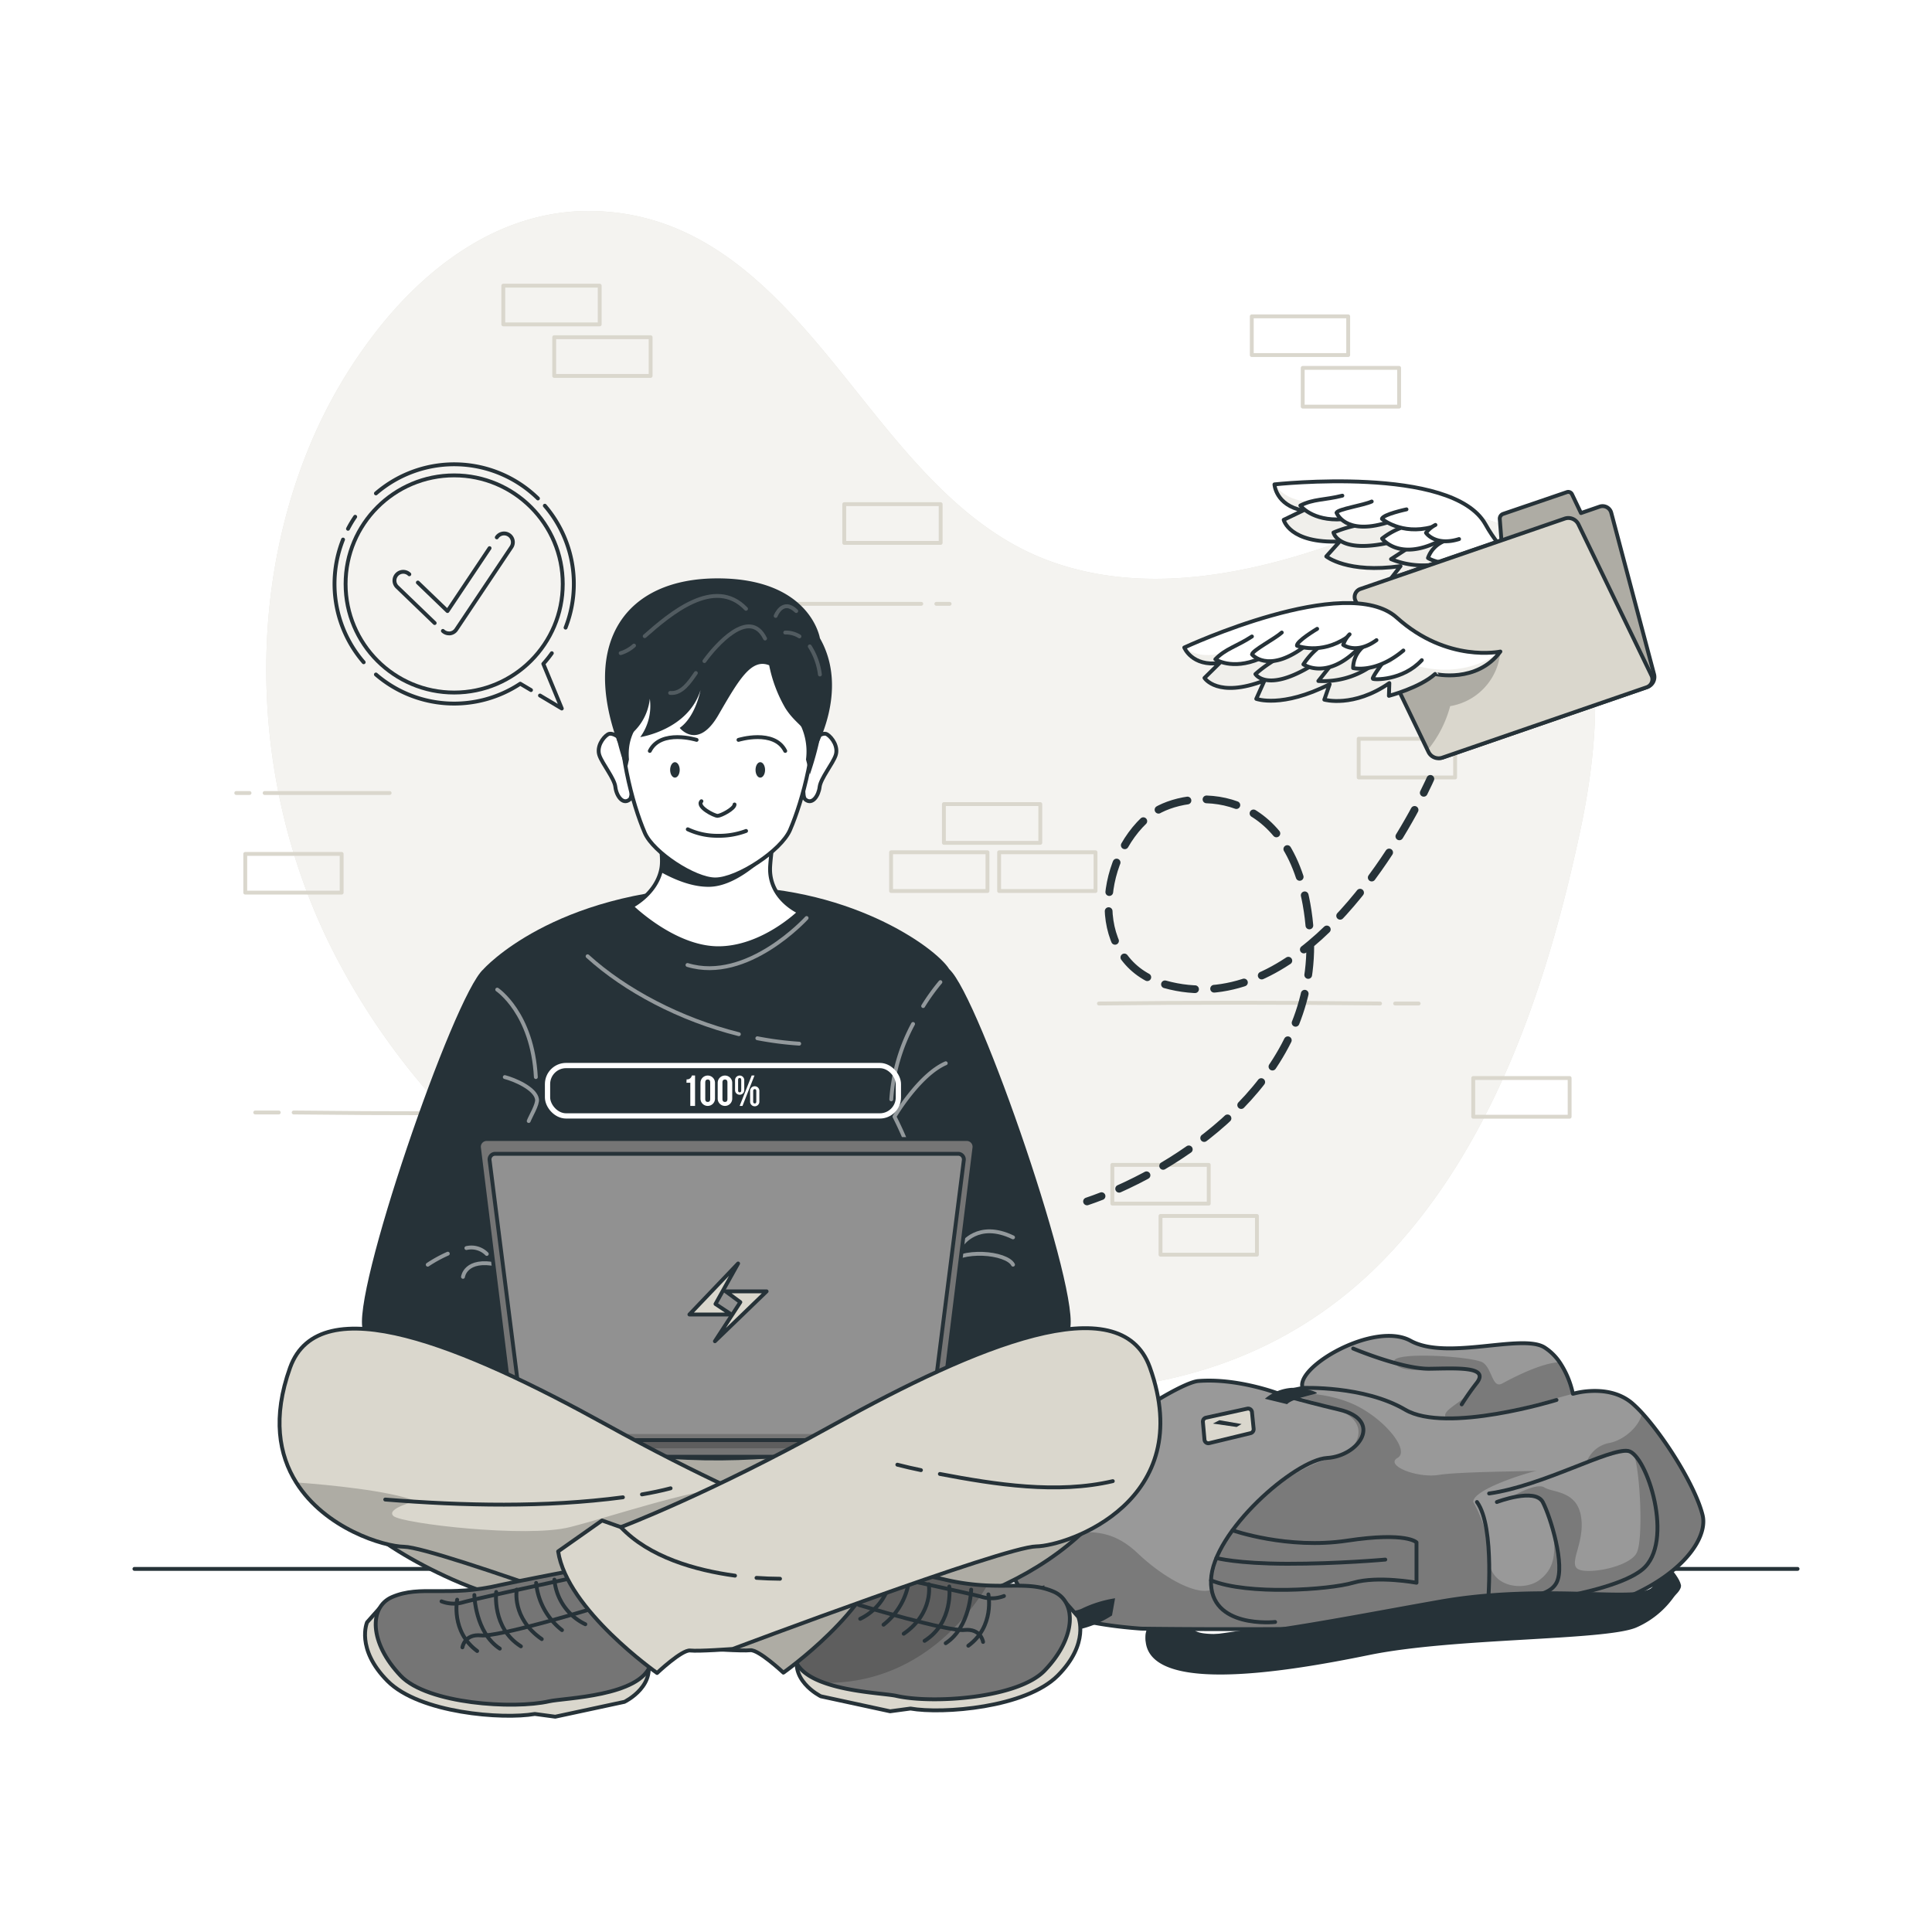 <svg class="animated" id="freepik_stories-files-sent" xmlns="http://www.w3.org/2000/svg" xmlns:xlink="http://www.w3.org/1999/xlink" viewBox="0 0 500 500" version="1.1" xmlns:svgjs="http://svgjs.com/svgjs"><style>svg#freepik_stories-files-sent:not(.animated) .animable {opacity: 0;}svg#freepik_stories-files-sent.animated #freepik--Folder--inject-172 {animation: 6s Infinite  linear floating;animation-delay: 0s;}            @keyframes floating {                0% {                    opacity: 1;                    transform: translateY(0px);                }                50% {                    transform: translateY(-10px);                }                100% {                    opacity: 1;                    transform: translateY(0px);                }            }        </style><g id="freepik--background-simple--inject-172" class="animable" style="transform-origin: 248.588px 250.609px;"><g id="el7vv2epfexk"><path d="M67.93,167.09s-27.88,72,11.3,144.5S199.11,422.39,263.7,455.14s131.66,16.8,163.53-36.84-11.84-91.93-11.9-168.42,11.45-96.74-30-161.36-143.06-78.93-219.9-31S67.93,167.09,67.93,167.09Z" style="fill: rgb(255, 255, 255); opacity: 0.7; transform-origin: 248.588px 250.609px;" class="animable" id="elxxcy265i0o"></path></g><path d="M99.7,82.87C113.15,66.79,131.34,54.34,153,54.61c37,.46,57,33.2,78.22,58.47,11,13.1,23.49,25.74,39.83,31.89,24.51,9.24,51.81,3.85,75.69-4.72,10.7-3.84,23.38-9.24,35.42-6.48,36.63,8.38,32.82,53.08,26.77,81.38-8.17,38.22-21.45,78.91-48.36,108.27-64.43,70.29-180.38,27.2-238.5-28.89-4.27-4.12-8.36-8.43-12.21-12.95a180,180,0,0,1-25.16-38.44C66,204.19,63.39,156.84,79.64,116.6A127.83,127.83,0,0,1,99.7,82.87Z" style="fill: #DAD7CD; transform-origin: 240.865px 207.284px;" id="elyew325z18i" class="animable"></path><g id="elm74dynrppw"><path d="M99.7,82.87C113.15,66.79,131.34,54.34,153,54.61c37,.46,57,33.2,78.22,58.47,11,13.1,23.49,25.74,39.83,31.89,24.51,9.24,51.81,3.85,75.69-4.72,10.7-3.84,23.38-9.24,35.42-6.48,36.63,8.38,32.82,53.08,26.77,81.38-8.17,38.22-21.45,78.91-48.36,108.27-64.43,70.29-180.38,27.2-238.5-28.89-4.27-4.12-8.36-8.43-12.21-12.95a180,180,0,0,1-25.16-38.44C66,204.19,63.39,156.84,79.64,116.6A127.83,127.83,0,0,1,99.7,82.87Z" style="fill: rgb(255, 255, 255); opacity: 0.7; transform-origin: 240.865px 207.284px;" class="animable" id="elzd7sslmfe0a"></path></g></g><g id="freepik--Bricks--inject-172" class="animable" style="transform-origin: 233.68px 199.32px;"><g id="elw86bkkahmc"><rect x="300.34" y="314.69" width="24.95" height="10.02" style="fill: none; stroke: #DAD7CD; stroke-linecap: round; stroke-linejoin: round; transform-origin: 312.815px 319.7px; transform: rotate(180deg);" class="animable" id="eldcewp8txpo"></rect></g><g id="el0l2lp6kzjs1"><rect x="287.87" y="301.47" width="24.95" height="10.02" style="fill: none; stroke: #DAD7CD; stroke-linecap: round; stroke-linejoin: round; transform-origin: 300.345px 306.48px; transform: rotate(180deg);" class="animable" id="ell5o5lhakf49"></rect></g><g id="elle5qgi1ce88"><rect x="230.61" y="220.57" width="24.95" height="10.02" style="fill: none; stroke: #DAD7CD; stroke-linecap: round; stroke-linejoin: round; transform-origin: 243.085px 225.58px; transform: rotate(180deg);" class="animable" id="el9ehhvry5i4v"></rect></g><g id="ellfxn5u3husr"><rect x="244.28" y="208.1" width="24.95" height="10.02" style="fill: none; stroke: #DAD7CD; stroke-linecap: round; stroke-linejoin: round; transform-origin: 256.755px 213.11px; transform: rotate(180deg);" class="animable" id="eldsnd3wuq7ii"></rect></g><g id="elbkhhuq7y7u"><rect x="337.14" y="95.21" width="24.95" height="10.02" style="fill: none; stroke: #DAD7CD; stroke-linecap: round; stroke-linejoin: round; transform-origin: 349.615px 100.22px; transform: rotate(180deg);" class="animable" id="eldi5f9qzxig"></rect></g><g id="elz5zjd7o2zzm"><rect x="323.96" y="81.87" width="24.95" height="10.02" style="fill: none; stroke: #DAD7CD; stroke-linecap: round; stroke-linejoin: round; transform-origin: 336.435px 86.88px; transform: rotate(180deg);" class="animable" id="elq2tn1ubghud"></rect></g><g id="el8sfwgwpyfej"><rect x="143.43" y="87.27" width="24.95" height="10.02" style="fill: none; stroke: #DAD7CD; stroke-linecap: round; stroke-linejoin: round; transform-origin: 155.905px 92.28px; transform: rotate(180deg);" class="animable" id="elmu59nffl3e"></rect></g><g id="ellu6s2h05nw"><rect x="130.25" y="73.93" width="24.95" height="10.02" style="fill: none; stroke: #DAD7CD; stroke-linecap: round; stroke-linejoin: round; transform-origin: 142.725px 78.94px; transform: rotate(180deg);" class="animable" id="el4zl95msa7w6"></rect></g><g id="eld0v0cc8wbpb"><rect x="218.49" y="130.48" width="24.95" height="10.02" style="fill: none; stroke: #DAD7CD; stroke-linecap: round; stroke-linejoin: round; transform-origin: 230.965px 135.49px; transform: rotate(180deg);" class="animable" id="elhrhbqwncfp"></rect></g><g id="elds0hytpqxg"><rect x="351.63" y="191.19" width="24.95" height="10.02" style="fill: none; stroke: #DAD7CD; stroke-linecap: round; stroke-linejoin: round; transform-origin: 364.105px 196.2px; transform: rotate(180deg);" class="animable" id="el5c8eac6obei"></rect></g><g id="el6oudnvfoopp"><rect x="381.27" y="278.99" width="24.95" height="10.02" style="fill: none; stroke: #DAD7CD; stroke-linecap: round; stroke-linejoin: round; transform-origin: 393.745px 284px; transform: rotate(180deg);" class="animable" id="el67salvmzwr"></rect></g><g id="elr4kosqmxnm"><rect x="258.57" y="220.57" width="24.95" height="10.02" style="fill: none; stroke: #DAD7CD; stroke-linecap: round; stroke-linejoin: round; transform-origin: 271.045px 225.58px; transform: rotate(180deg);" class="animable" id="elrk68ugkx3ba"></rect></g><path d="M357.16,259.71c-24.25-.27-49.25-.27-72.76,0" style="fill: none; stroke: #DAD7CD; stroke-linecap: round; stroke-linejoin: round; transform-origin: 320.78px 259.609px;" id="el49okfhslk6c" class="animable"></path><path d="M367.15,259.71h-6.09" style="fill: none; stroke: #DAD7CD; stroke-linecap: round; stroke-linejoin: round; transform-origin: 364.105px 259.71px;" id="eli5szk6744v" class="animable"></path><path d="M76,287.91c24.25.27,49.25.27,72.76,0" style="fill: none; stroke: #DAD7CD; stroke-linecap: round; stroke-linejoin: round; transform-origin: 112.38px 288.011px;" id="elhz6b64budlm" class="animable"></path><path d="M66.05,287.91h6.1" style="fill: none; stroke: #DAD7CD; stroke-linecap: round; stroke-linejoin: round; transform-origin: 69.1px 287.91px;" id="elaj8rhp475gj" class="animable"></path><path d="M242.32,156.27h3.44" style="fill: none; stroke: #DAD7CD; stroke-linecap: round; stroke-linejoin: round; transform-origin: 244.04px 156.27px;" id="el6ihbywneq2" class="animable"></path><path d="M206.07,156.27h32.35" style="fill: none; stroke: #DAD7CD; stroke-linecap: round; stroke-linejoin: round; transform-origin: 222.245px 156.27px;" id="elpl172awg0dl" class="animable"></path><rect x="63.47" y="220.99" width="24.95" height="10.02" style="fill: none; stroke: #DAD7CD; stroke-linecap: round; stroke-linejoin: round; transform-origin: 75.945px 226px;" id="elbql5gqqnvbm" class="animable"></rect><path d="M64.58,205.23H61.14" style="fill: none; stroke: #DAD7CD; stroke-linecap: round; stroke-linejoin: round; transform-origin: 62.86px 205.23px;" id="elmq4rxyh0lf" class="animable"></path><path d="M100.84,205.23H68.49" style="fill: none; stroke: #DAD7CD; stroke-linecap: round; stroke-linejoin: round; transform-origin: 84.665px 205.23px;" id="el1non8jkm3fn" class="animable"></path></g><g id="freepik--Floor--inject-172" class="animable" style="transform-origin: 250px 406.03px;"><line x1="34.79" y1="406.03" x2="465.21" y2="406.03" style="fill: none; stroke: rgb(38, 50, 56); stroke-linecap: round; stroke-linejoin: round; transform-origin: 250px 406.03px;" id="elknrz1lgmfkh" class="animable"></line></g><g id="freepik--Bag--inject-172" class="animable" style="transform-origin: 351.275px 389.542px;"><path d="M299.28,416.19s-6.44,9.11.23,12.17,65.73-4,93.37-4.26,42.74-10.7,42.15-13.86-7.33-9.18-7.33-9.18L423,406.55s5,1.5,4.86,3.82-18.45,9.87-41.48,6.69-72.11,6.68-76,6.24-.17-9.14-.17-9.14Z" style="fill: rgb(38, 50, 56); transform-origin: 365.766px 415.094px;" id="elsb9hy6wr99j" class="animable"></path><path d="M392,419.82c-36.31,2.52-96.64,1.67-96.64,1.67-31.14-2.27-37-12.54-32.14-24.23,7.57-18,40.82-39.35,46.88-39.85,10-.81,20.52,3.16,20.52,3.16l6.5-1.37c-2-5.39,18.55-17.39,27.94-12.21s28.8-1.93,34.65,1.72a13.65,13.65,0,0,1,3.92,3.83,23.12,23.12,0,0,1,3.43,8.16h0l.08,0h0a21.13,21.13,0,0,1,4.5-.7c3.22-.17,7.51.32,10.87,3.25a32.4,32.4,0,0,1,2.45,2.42c6.06,6.62,13.86,19.13,15.66,26.43C442.72,400.4,428.3,417.29,392,419.82Z" style="fill: rgb(153, 153, 153); transform-origin: 351.263px 383.674px;" id="el8uzwd6aftk3" class="animable"></path><g style="clip-path: url(&quot;#freepik--clip-path--inject-172&quot;); transform-origin: 351.275px 386.233px;" id="elotds4yo6tph" class="animable"><g id="el0hepk0nudh1i"><path d="M360.87,352.66c-1.77-3.11,20.58-1.64,22.95,0s2.38,6.78,4.95,5.39c2.05-1.1,9.86-5.33,14.86-5.51a23.12,23.12,0,0,1,3.43,8.16s-30.75,8.69-32.73,6.38,5.54-4.23,7.91-9.3-7.12-3.68-9.09-3.64S362.64,355.76,360.87,352.66Z" style="opacity: 0.2; transform-origin: 383.915px 359.154px;" class="animable" id="elze47ffljqae"></path></g><g id="el83vr5s7kdrh"><path d="M392,419.82c-36.31,2.52-96.64,1.67-96.64,1.67-31.14-2.27-37-12.54-32.14-24.23,1.2.94,3.26,1.36,6.64.71,11.11-2.14,17.43-2.73,24.56,4s15.24,10.82,19,9.5c0,0,.52-14.86,15-25.53s17.89-7.64,20.78-10.47,4.6-8-3.7-10.92-12.34-4-12.34-4,9.14-.71,17.06,2.84,14.83,12,11.47,13.91,4.94,5.31,10.68,4.4c5.08-.82,21.94-.91,25.32-1.05-3,.64-16.42,4.83-16.42,8.05,0,0,4.14,6.8,4.11,14.49s9,8.67,12.91,5.79,4.73-6.83,3.25-14.35-5.62-8.08-11-6.91c0,0,6.92-4.17,9.1-2.79s8.3.8,9.49,7.32-3,11.87-1,13.65,13.45-.2,15.43-4,.67-25.57-1.24-26-11.46,2.47-11.73,2.55a7.72,7.72,0,0,1,5.85-5c3.52-.62,7.86-4.08,8.55-7.86,6.06,6.62,13.86,19.13,15.66,26.43C442.72,400.4,428.3,417.29,392,419.82Z" style="opacity: 0.2; transform-origin: 351.275px 391.06px;" class="animable" id="elvvfneq1rj5k"></path></g></g><path d="M392,419.82c-36.31,2.52-96.64,1.67-96.64,1.67-31.14-2.27-37-12.54-32.14-24.23,7.57-18,40.82-39.35,46.88-39.85,10-.81,20.52,3.16,20.52,3.16l6.5-1.37c-2-5.39,18.55-17.39,27.94-12.21s28.8-1.93,34.65,1.72a13.65,13.65,0,0,1,3.92,3.83,23.12,23.12,0,0,1,3.43,8.16h0l.08,0h0a21.13,21.13,0,0,1,4.5-.7c3.22-.17,7.51.32,10.87,3.25a32.4,32.4,0,0,1,2.45,2.42c6.06,6.62,13.86,19.13,15.66,26.43C442.72,400.4,428.3,417.29,392,419.82Z" style="fill: none; stroke: rgb(38, 50, 56); stroke-linecap: round; stroke-linejoin: round; transform-origin: 351.263px 383.674px;" id="elndx06c5g43r" class="animable"></path><path d="M330.62,360.57s4.55,1.52,16,4.25,5.14,12-3.17,12.5S313.81,396.39,313.41,409,330,419.77,330,419.77" style="fill: none; stroke: rgb(38, 50, 56); stroke-linecap: round; stroke-linejoin: round; transform-origin: 333.125px 390.217px;" id="elnixm8bywoh" class="animable"></path><path d="M337.13,359.2s15.84-.67,26.52,5.62,39.17-2.51,39.17-2.51" style="fill: none; stroke: rgb(38, 50, 56); stroke-linecap: round; stroke-linejoin: round; transform-origin: 369.975px 363.133px;" id="elxh9wdddmik" class="animable"></path><path d="M382.24,388.72C387,395.24,385,416.1,385,416.1s31.37-2.86,40-9.88,1.13-29.86-3.62-30.71-22.15,9.07-36,11" style="fill: none; stroke: rgb(38, 50, 56); stroke-linecap: round; stroke-linejoin: round; transform-origin: 405.596px 395.779px;" id="elxtqnr1g8ecl" class="animable"></path><path d="M387.39,388.72s9.89-3.76,11.87,0,5.9,16.48,3.56,20.89-11.08,3.59-11.08,3.59" style="fill: none; stroke: rgb(38, 50, 56); stroke-linecap: round; stroke-linejoin: round; transform-origin: 395.466px 400.155px;" id="el9hn122wzekr" class="animable"></path><path d="M350.2,349s12.64,5.33,19.77,5.23,15.44-.63,12.27,3.59a67.06,67.06,0,0,0-3.95,5.63" style="fill: none; stroke: rgb(38, 50, 56); stroke-linecap: round; stroke-linejoin: round; transform-origin: 366.567px 356.225px;" id="el9sx0glqk5" class="animable"></path><path d="M319,396.05s14.21,5,29.64,2.67,17.95.45,17.95.45v10.44s-10-1.85-16.37,0-27.3,3.26-36.79-.61" style="fill: none; stroke: rgb(38, 50, 56); stroke-linecap: round; stroke-linejoin: round; transform-origin: 340.01px 403.755px;" id="elhpg52m19c3" class="animable"></path><path d="M314.81,403.21s5.23,1.46,18.33,1.49,25.37-1.08,25.37-1.08" style="fill: none; stroke: rgb(38, 50, 56); stroke-linecap: round; stroke-linejoin: round; transform-origin: 336.66px 403.955px;" id="ellwscbjg9s0h" class="animable"></path><path d="M311.72,372.55l-.41-4.55a1.05,1.05,0,0,1,.82-1.11l10.62-2.32a1,1,0,0,1,1.26.91l.43,4.3a1.06,1.06,0,0,1-.79,1.12L313,373.47A1,1,0,0,1,311.72,372.55Z" style="fill: #DAD7CD; stroke: rgb(38, 50, 56); stroke-linecap: round; stroke-linejoin: round; transform-origin: 317.875px 369.023px;" id="elagpte4z07vh" class="animable"></path><polygon points="315.58 367.55 321.32 368.54 320.04 369.3 313.9 368.42 315.58 367.55" style="fill: rgb(38, 50, 56); transform-origin: 317.61px 368.425px;" id="el3dqzbllg80l" class="animable"></polygon><path d="M327.35,362a12,12,0,0,1,7-2.83c3.85,0,6.82,1.19,6.42,1.42s-6.52,1.43-7.66,2.81Z" style="fill: rgb(38, 50, 56); transform-origin: 334.078px 361.285px;" id="eltm5845ks8xh" class="animable"></path><path d="M270.29,410.26s-12.46,4.07-5.74,8.82,15.83,3.76,23.24-1l.79-4.45a30.34,30.34,0,0,0-8.4,2.58c-3.86,2-12.86,0-12.27-1.1a2.68,2.68,0,0,1,2.18-1.09Z" style="fill: rgb(38, 50, 56); transform-origin: 275.57px 416.223px;" id="elxt7196piyyo" class="animable"></path><path d="M308.68,421.19c.92,5,35.68-2.2,63.91-7.18s53.2.79,55.28-3.64,7.16-.13,7.16-.13a23.34,23.34,0,0,1-11.66,11c-8.28,3.39-47.17,2.6-69,7.07s-60.56,11-57.77-6Z" style="fill: rgb(38, 50, 56); transform-origin: 365.744px 420.865px;" id="elpvddq8obd29" class="animable"></path></g><g id="freepik--Character--inject-172" class="animable" style="transform-origin: 186.326px 296.98px;"><path d="M75,364s-.57,25.77,42.1,44.77S275.73,437,296.86,370.06l-65.71-18.87H143L123.6,360Z" style="fill: #DAD7CD; transform-origin: 185.93px 386.914px;" id="el96i33yp8g7" class="animable"></path><g style="clip-path: url(&quot;#freepik--clip-path-2--inject-172&quot;); transform-origin: 185.93px 386.914px;" id="elzds4j66tjgn" class="animable"><g id="elf3hqb44jhhk"><path d="M75,364s-.57,25.77,42.1,44.77S275.73,437,296.86,370.06l-65.71-18.87H143L123.6,360Z" style="opacity: 0.2; transform-origin: 185.93px 386.914px;" class="animable" id="el1r56bd9elfsj"></path></g></g><path d="M75,364s-.57,25.77,42.1,44.77S275.73,437,296.86,370.06l-65.71-18.87H143L123.6,360Z" style="fill: none; stroke: rgb(38, 50, 56); stroke-linecap: round; stroke-linejoin: round; transform-origin: 185.93px 386.914px;" id="eltm4apjsn72" class="animable"></path><path d="M125.09,250.85c-7.74,6.91-34.58,85-31.11,93.52s49,16.3,49,16.3-4.5-88.17-4.73-89.64S125.09,250.85,125.09,250.85Z" style="fill: rgb(38, 50, 56); transform-origin: 118.326px 305.76px;" id="elzx3het8aek9" class="animable"></path><path d="M245.68,250.85c7.74,6.91,34.58,85,31.11,93.52s-49,16.3-49,16.3,4.5-88.17,4.73-89.64S245.68,250.85,245.68,250.85Z" style="fill: rgb(38, 50, 56); transform-origin: 252.444px 305.76px;" id="elowfy2u0qh7s" class="animable"></path><path d="M125.09,250.85s17.86-20.18,60.1-21.38c33.94-1,57.17,15.85,60.49,21.38s-15.1,79.24-15.1,79.24l10.31,39.68s-55.29,18.42-104.67,0l6.63-41.9S125.46,261.17,125.09,250.85Z" style="fill: rgb(38, 50, 56); transform-origin: 185.585px 303.692px;" id="elzb1za1he0ii" class="animable"></path><g id="elzwhhlrw0j8n"><g style="opacity: 0.5; transform-origin: 186.435px 286.37px;" class="animable" id="elqy53jp76p8f"><path d="M208.75,237.58s-15.3,16.86-30.83,12.16" style="fill: none; stroke: rgb(255, 255, 255); stroke-linecap: round; stroke-linejoin: round; transform-origin: 193.335px 244.074px;" id="eldiouor50pko" class="animable"></path><path d="M196,268.7a87.4,87.4,0,0,0,10.83,1.4" style="fill: none; stroke: rgb(255, 255, 255); stroke-linecap: round; stroke-linejoin: round; transform-origin: 201.415px 269.4px;" id="elz0u7vunp648" class="animable"></path><path d="M152.07,247.48c9.71,8.83,24,16.39,39.15,20.17" style="fill: none; stroke: rgb(255, 255, 255); stroke-linecap: round; stroke-linejoin: round; transform-origin: 171.645px 257.565px;" id="elaf3h1y9n8j" class="animable"></path><path d="M236.3,265a48.11,48.11,0,0,0-5.64,19.51" style="fill: none; stroke: rgb(255, 255, 255); stroke-linecap: round; stroke-linejoin: round; transform-origin: 233.48px 274.755px;" id="els6rxmfpgfae" class="animable"></path><path d="M243.37,254.17a53.5,53.5,0,0,0-4.46,6.2" style="fill: none; stroke: rgb(255, 255, 255); stroke-linecap: round; stroke-linejoin: round; transform-origin: 241.14px 257.27px;" id="eldba15bfyk0m" class="animable"></path><path d="M244.76,275.17c-6.91,3-13.27,13.82-13.27,13.82a83.34,83.34,0,0,1,6.63,17.69" style="fill: none; stroke: rgb(255, 255, 255); stroke-linecap: round; stroke-linejoin: round; transform-origin: 238.125px 290.925px;" id="elahwvz931wob" class="animable"></path><path d="M234.25,332.67s6.47-1.05,10.51-5.37,15.75-3.16,17.41,0" style="fill: none; stroke: rgb(255, 255, 255); stroke-linecap: round; stroke-linejoin: round; transform-origin: 248.21px 328.574px;" id="elajugpfa7d1s" class="animable"></path><path d="M248.9,322.13s4.15-6.32,13.27-1.9" style="fill: none; stroke: rgb(255, 255, 255); stroke-linecap: round; stroke-linejoin: round; transform-origin: 255.535px 320.395px;" id="elh6anh6g0t9m" class="animable"></path><path d="M128.68,256.11s9.11,6.07,10,22.64" style="fill: none; stroke: rgb(255, 255, 255); stroke-linecap: round; stroke-linejoin: round; transform-origin: 133.68px 267.43px;" id="el8jo5cb938jv" class="animable"></path><path d="M134.88,295.39c-2.47,6.83-5.15,13.81-6.49,21" style="fill: none; stroke: rgb(255, 255, 255); stroke-linecap: round; stroke-linejoin: round; transform-origin: 131.635px 305.89px;" id="el8xucxxd1ab4" class="animable"></path><path d="M130.64,278.75c2.41.61,7.88,2.9,8.34,5.72.22,1.31-1.7,4.45-2.15,5.65" style="fill: none; stroke: rgb(255, 255, 255); stroke-linecap: round; stroke-linejoin: round; transform-origin: 134.819px 284.435px;" id="elwesoioicgt" class="animable"></path><path d="M120.7,323a5.6,5.6,0,0,1,5.28,1.52" style="fill: none; stroke: rgb(255, 255, 255); stroke-linecap: round; stroke-linejoin: round; transform-origin: 123.34px 323.685px;" id="el5dr90pnmmg5" class="animable"></path><path d="M110.7,327.3a34.84,34.84,0,0,1,5.19-2.85" style="fill: none; stroke: rgb(255, 255, 255); stroke-linecap: round; stroke-linejoin: round; transform-origin: 113.295px 325.875px;" id="elwa2l29epxgl" class="animable"></path><path d="M119.82,330.45s.59-4.93,8.86-3.15,27.9,7.86,27.9,7.86" style="fill: none; stroke: rgb(255, 255, 255); stroke-linecap: round; stroke-linejoin: round; transform-origin: 138.2px 331.036px;" id="el1drrwrttxz6" class="animable"></path></g></g><path d="M206.9,236.05s-9.5,9.35-21,9.35-22.48-10.83-22.48-10.83,5.93-2.95,7.52-8.86a9.58,9.58,0,0,0,.24-1.09c.43-2.59-.26-7-1.26-11.35-1.57-6.85-3.9-13.71-3.9-13.71h37.15s-1.76,8.57-2.92,16.47c-.21,1.45-.41,2.87-.56,4.22s-.31,2.8-.38,4C198.85,232.62,206.9,236.05,206.9,236.05Z" style="fill: rgb(255, 255, 255); stroke: rgb(38, 50, 56); stroke-linecap: round; stroke-linejoin: round; transform-origin: 185.16px 222.48px;" id="elxvgnqukhfs" class="animable"></path><path d="M241.87,369.84v4.29a3.17,3.17,0,0,1-.08.69A2.92,2.92,0,0,1,239,377H137.18a2.92,2.92,0,0,1-2.83-2.2,3.17,3.17,0,0,1-.08-.69v-4.29Z" style="fill: rgb(117, 117, 117); transform-origin: 188.07px 373.41px;" id="elux4c3unjrte" class="animable"></path><g style="clip-path: url(&quot;#freepik--clip-path-3--inject-172&quot;); transform-origin: 188.07px 372.33px;" id="elgc9vkkxp1pa" class="animable"><g id="el45hinbzucbm"><path d="M241.87,369.84v4.29a3.17,3.17,0,0,1-.08.69H134.35a3.17,3.17,0,0,1-.08-.69v-4.29Z" style="opacity: 0.2; transform-origin: 188.07px 372.33px;" class="animable" id="ellsomtscvot"></path></g></g><path d="M241.87,369.84v4.29a3.17,3.17,0,0,1-.08.69A2.92,2.92,0,0,1,239,377H137.18a2.92,2.92,0,0,1-2.83-2.2,3.17,3.17,0,0,1-.08-.69v-4.29Z" style="fill: none; stroke: rgb(38, 50, 56); stroke-linecap: round; stroke-linejoin: round; transform-origin: 188.07px 373.41px;" id="el1f6xb24fk1gh" class="animable"></path><path d="M240.86,372.7H135.27a2.12,2.12,0,0,1-2.14-1.65l-9.17-74a2,2,0,0,1,2-2.27H250.18a2,2,0,0,1,2,2.27l-9.17,74A2.1,2.1,0,0,1,240.86,372.7Z" style="fill: rgb(117, 117, 117); stroke: rgb(38, 50, 56); stroke-linecap: round; stroke-linejoin: round; transform-origin: 188.07px 333.741px;" id="elfqa61meuhi5" class="animable"></path><g id="el7f2d8o8py2e"><path d="M135.7,371.14l-9-70.93a1.46,1.46,0,0,1,1.43-1.61H248a1.47,1.47,0,0,1,1.44,1.61l-9,70.93" style="fill: rgb(255, 255, 255); opacity: 0.2; transform-origin: 188.069px 334.87px;" class="animable" id="elrpik2laahyo"></path></g><path d="M135.7,371.14l-9-70.93a1.46,1.46,0,0,1,1.43-1.61H248a1.47,1.47,0,0,1,1.44,1.61l-9,70.93" style="fill: none; stroke: rgb(38, 50, 56); stroke-linecap: round; stroke-linejoin: round; transform-origin: 188.069px 334.87px;" id="elra37o2pi72" class="animable"></path><polygon points="189.27 340.19 178.42 340.19 191.02 326.99 185.17 337.47 189.27 340.19" style="fill: #DAD7CD; stroke: rgb(38, 50, 56); stroke-linecap: round; stroke-linejoin: round; transform-origin: 184.72px 333.59px;" id="el4zzlnutqjc" class="animable"></polygon><polygon points="185.02 347.11 198.4 334.2 187.8 334.2 191.6 337 185.02 347.11" style="fill: #DAD7CD; stroke: rgb(38, 50, 56); stroke-linecap: round; stroke-linejoin: round; transform-origin: 191.71px 340.655px;" id="elmtc3mc9qy" class="animable"></polygon><path d="M275.86,414.81l3.2,3.64s3,6.82-5.29,15.17-29.78,10-38.14,8.55l-5.27.71L212.43,439s-9.08-4.44-5.37-12.23S275.86,414.81,275.86,414.81Z" style="fill: #DAD7CD; stroke: rgb(38, 50, 56); stroke-linecap: round; stroke-linejoin: round; transform-origin: 242.879px 428.845px;" id="elz85n73ckvkp" class="animable"></path><path d="M270.36,432.33c-6.93,7.23-29.13,8.67-38.4,6.56-2.53-.58-11.74-.91-18.6-3.37-3.7-1.31-6.72-3.24-7.64-6.16-2.66-8.33,20.78-24.18,20.78-24.18s14.95,2.88,18.05,3.62a59.14,59.14,0,0,0,11,1.52c7.11.31,11.92-.64,17.13,1.6C278.58,414.47,278.66,423.67,270.36,432.33Z" style="fill: rgb(117, 117, 117); transform-origin: 241.194px 422.479px;" id="elwj9uflys1zp" class="animable"></path><g style="clip-path: url(&quot;#freepik--clip-path-4--inject-172&quot;); transform-origin: 230.51px 420.352px;" id="el5j0iy8lw92q" class="animable"><g id="el74i3xdwegnv"><path d="M255.51,410.32c-5.34,8.72-18.67,25.46-42.15,25.2-3.7-1.31-6.72-3.24-7.64-6.16-2.66-8.33,20.78-24.18,20.78-24.18s14.95,2.88,18.05,3.62A59.14,59.14,0,0,0,255.51,410.32Z" style="opacity: 0.2; transform-origin: 230.51px 420.352px;" class="animable" id="el6sv6tcpux2m"></path></g></g><path d="M270.36,432.33c-6.93,7.23-29.13,8.67-38.4,6.56-2.53-.58-11.74-.91-18.6-3.37-3.7-1.31-6.72-3.24-7.64-6.16-2.66-8.33,20.78-24.18,20.78-24.18s14.95,2.88,18.05,3.62a59.14,59.14,0,0,0,11,1.52c7.11.31,11.92-.64,17.13,1.6C278.58,414.47,278.66,423.67,270.36,432.33Z" style="fill: none; stroke: rgb(38, 50, 56); stroke-linecap: round; stroke-linejoin: round; transform-origin: 241.194px 422.479px;" id="elkc8uncp4z6c" class="animable"></path><path d="M222.25,415.35s23,6.94,27.32,6.49,4.85,3.09,4.85,3.09" style="fill: none; stroke: rgb(38, 50, 56); stroke-linecap: round; stroke-linejoin: round; transform-origin: 238.335px 420.14px;" id="elmjvu5minhub" class="animable"></path><path d="M225.94,407s25.24,5.4,28.29,6.3a8.78,8.78,0,0,0,5.59-.25" style="fill: none; stroke: rgb(38, 50, 56); stroke-linecap: round; stroke-linejoin: round; transform-origin: 242.88px 410.32px;" id="ellrfmp8h7j9l" class="animable"></path><path d="M230.62,407.4a14.19,14.19,0,0,1-8,11.55" style="fill: none; stroke: rgb(38, 50, 56); stroke-linecap: round; stroke-linejoin: round; transform-origin: 226.62px 413.175px;" id="el04w902lv3lrc" class="animable"></path><path d="M235.34,408.26a17.64,17.64,0,0,1-6.68,12.21" style="fill: none; stroke: rgb(38, 50, 56); stroke-linecap: round; stroke-linejoin: round; transform-origin: 232px 414.365px;" id="elwgu8mgvd7e8" class="animable"></path><path d="M240.37,410s1.36,7.38-6.49,12.81" style="fill: none; stroke: rgb(38, 50, 56); stroke-linecap: round; stroke-linejoin: round; transform-origin: 237.17px 416.405px;" id="el1mzl7lfzkjb" class="animable"></path><path d="M245.67,410.58s1.19,9.3-6.39,14.07" style="fill: none; stroke: rgb(38, 50, 56); stroke-linecap: round; stroke-linejoin: round; transform-origin: 242.509px 417.615px;" id="eltrude613ri" class="animable"></path><path d="M251.34,411.39s-.2,9.71-6.59,13.87" style="fill: none; stroke: rgb(38, 50, 56); stroke-linecap: round; stroke-linejoin: round; transform-origin: 248.045px 418.325px;" id="elbty1iy6g7dt" class="animable"></path><path d="M255.79,412.63s1.68,8.25-5.19,13.28" style="fill: none; stroke: rgb(38, 50, 56); stroke-linecap: round; stroke-linejoin: round; transform-origin: 253.286px 419.27px;" id="el3zzfdy4zwhk" class="animable"></path><path d="M228.27,401.35c-2.23,15.11-25.53,31.53-25.53,31.53s-6.45-6.05-8.58-5.8-11-.38-11-.38S113,400.44,104.58,400.3c-5.26-.08-20.42-4.69-27.92-16.65-4.46-7.1-6.21-16.8-1.6-29.67,7.6-21.23,45.07-5.59,81.81,14.7,12.2,6.75,23,12.16,31.77,16.28,14.55,6.85,23.4,10.15,23.4,10.15l4.86-1.74Z" style="fill: #DAD7CD; transform-origin: 150.308px 388.363px;" id="elghwm6daxkh4" class="animable"></path><g style="clip-path: url(&quot;#freepik--clip-path-5--inject-172&quot;); transform-origin: 152.465px 408.265px;" id="el4xud0lf9jts" class="animable"><g id="el9zsfj0wwfmn"><path d="M228.27,401.35c-2.23,15.11-25.53,31.53-25.53,31.53s-6.45-6.05-8.58-5.8-11-.38-11-.38S113,400.44,104.58,400.3c-5.26-.08-20.42-4.69-27.92-16.65,8.81.65,23.82,2.12,31,4.8,0,0-8,2-5.8,3.92s34.32,5.7,45.62,2.85c10.22-2.57,30.62-9.52,41.18-10.26,14.55,6.85,23.4,10.15,23.4,10.15l4.86-1.74Z" style="opacity: 0.2; transform-origin: 152.465px 408.265px;" class="animable" id="elifds6eq19gc"></path></g></g><path d="M228.27,401.35c-2.23,15.11-25.53,31.53-25.53,31.53s-6.45-6.05-8.58-5.8-11-.38-11-.38S113,400.44,104.58,400.3c-5.26-.08-20.42-4.69-27.92-16.65-4.46-7.1-6.21-16.8-1.6-29.67,7.6-21.23,45.07-5.59,81.81,14.7,12.2,6.75,23,12.16,31.77,16.28,14.55,6.85,23.4,10.15,23.4,10.15l4.86-1.74Z" style="fill: none; stroke: rgb(38, 50, 56); stroke-linecap: round; stroke-linejoin: round; transform-origin: 150.308px 388.363px;" id="eli98l30k66x" class="animable"></path><path d="M166.14,386.75c2.49-.43,5-.94,7.41-1.58" style="fill: none; stroke: rgb(38, 50, 56); stroke-linecap: round; stroke-linejoin: round; transform-origin: 169.845px 385.96px;" id="elff6ro1q4s" class="animable"></path><path d="M99.7,388.08c20.33,1.63,41.26,2.09,61.51-.58" style="fill: none; stroke: rgb(38, 50, 56); stroke-linecap: round; stroke-linejoin: round; transform-origin: 130.455px 388.451px;" id="elorhpe2trufm" class="animable"></path><path d="M98.23,416.21,95,419.85s-3,6.82,5.28,15.17,29.78,10,38.14,8.55l5.28.71,17.92-3.85S170.74,436,167,428.2,98.23,416.21,98.23,416.21Z" style="fill: #DAD7CD; stroke: rgb(38, 50, 56); stroke-linecap: round; stroke-linejoin: round; transform-origin: 131.185px 430.245px;" id="el5js4tlkmxl5" class="animable"></path><path d="M147.6,406.58s-14.95,2.88-18.06,3.61c-13.89,3.28-20.59-.09-28.08,3.13-5.94,2.55-6,11.75,2.27,20.41,6.93,7.23,29.13,8.67,38.4,6.56,3.89-.88,23.6-1.23,26.25-9.54S147.6,406.58,147.6,406.58Z" style="fill: rgb(117, 117, 117); stroke: rgb(38, 50, 56); stroke-linecap: round; stroke-linejoin: round; transform-origin: 132.911px 423.879px;" id="elkv8xituzj4n" class="animable"></path><path d="M151.84,416.75s-23,6.94-27.32,6.49-4.85,3.09-4.85,3.09" style="fill: none; stroke: rgb(38, 50, 56); stroke-linecap: round; stroke-linejoin: round; transform-origin: 135.755px 421.54px;" id="elv1n269xfs5e" class="animable"></path><path d="M148.16,408.37s-25.25,5.41-28.3,6.3a8.75,8.75,0,0,1-5.59-.24" style="fill: none; stroke: rgb(38, 50, 56); stroke-linecap: round; stroke-linejoin: round; transform-origin: 131.215px 411.693px;" id="el5qjnsffe1we" class="animable"></path><path d="M143.48,408.8a14.19,14.19,0,0,0,8,11.55" style="fill: none; stroke: rgb(38, 50, 56); stroke-linecap: round; stroke-linejoin: round; transform-origin: 147.48px 414.575px;" id="el0db28so0w9sq" class="animable"></path><path d="M138.75,409.66a17.62,17.62,0,0,0,6.69,12.21" style="fill: none; stroke: rgb(38, 50, 56); stroke-linecap: round; stroke-linejoin: round; transform-origin: 142.095px 415.765px;" id="el87305785tee" class="animable"></path><path d="M133.73,411.39s-1.37,7.38,6.48,12.81" style="fill: none; stroke: rgb(38, 50, 56); stroke-linecap: round; stroke-linejoin: round; transform-origin: 136.924px 417.795px;" id="elvl98xguxqu" class="animable"></path><path d="M128.42,412s-1.19,9.3,6.39,14.07" style="fill: none; stroke: rgb(38, 50, 56); stroke-linecap: round; stroke-linejoin: round; transform-origin: 131.581px 419.035px;" id="elhrl6169y5gn" class="animable"></path><path d="M122.76,412.79s.19,9.71,6.59,13.87" style="fill: none; stroke: rgb(38, 50, 56); stroke-linecap: round; stroke-linejoin: round; transform-origin: 126.055px 419.725px;" id="elinlppzr53p" class="animable"></path><path d="M118.31,414s-1.68,8.24,5.18,13.28" style="fill: none; stroke: rgb(38, 50, 56); stroke-linecap: round; stroke-linejoin: round; transform-origin: 120.809px 420.64px;" id="elly2wri5r89" class="animable"></path><path d="M297.57,353.84c-7.65-21.22-45.08-5.51-81.77,14.85-32.44,18-55.13,26.53-55.13,26.53l-4.86-1.72-11.36,8c2.26,15.1,25.6,31.47,25.6,31.47s6.43-6.07,8.57-5.82,11-.4,11-.4,70.16-26.39,78.53-26.54S310,388.39,297.57,353.84Z" style="fill: #DAD7CD; stroke: rgb(38, 50, 56); stroke-linecap: round; stroke-linejoin: round; transform-origin: 222.378px 388.352px;" id="el15sqplne1u6" class="animable"></path><path d="M195.78,408.35c2,.14,4.06.22,6.09.23" style="fill: none; stroke: rgb(38, 50, 56); stroke-linecap: round; stroke-linejoin: round; transform-origin: 198.825px 408.465px;" id="eli81grqdzi7h" class="animable"></path><path d="M160.67,395.22C168,403,180,406.38,190.22,407.78" style="fill: none; stroke: rgb(38, 50, 56); stroke-linecap: round; stroke-linejoin: round; transform-origin: 175.445px 401.5px;" id="elch95ngamrw" class="animable"></path><path d="M243.24,381.46c14.35,2.73,30.31,5.23,44.75,1.86" style="fill: none; stroke: rgb(38, 50, 56); stroke-linecap: round; stroke-linejoin: round; transform-origin: 265.615px 383.202px;" id="eld2xv39epk7s" class="animable"></path><path d="M232.23,379.06c2,.51,4.06,1,6.11,1.41" style="fill: none; stroke: rgb(38, 50, 56); stroke-linecap: round; stroke-linejoin: round; transform-origin: 235.285px 379.765px;" id="el7ly02md0p5x" class="animable"></path><path d="M200.3,216c-.21,1.45-.41,2.87-.56,4.22-3.74,3.83-10,9.1-16,9.28-4.39.13-9-1.75-12.74-3.82a9.58,9.58,0,0,0,.24-1.09c.43-2.59-.26-7-1.26-11.35Z" style="fill: rgb(38, 50, 56); transform-origin: 185.14px 221.373px;" id="elu7bc9j4f64l" class="animable"></path><path d="M210,191.78s2.73-2.57,4.07-1.72,2.93,3.23,2.2,5.41-3.9,6-4.15,8.2-1.88,4.72-3.68,3.25S210,191.78,210,191.78Z" style="fill: rgb(255, 255, 255); stroke: rgb(38, 50, 56); stroke-linecap: round; stroke-linejoin: round; transform-origin: 212.182px 198.623px;" id="eljva230sfrmm" class="animable"></path><path d="M161.38,191.78s-2.73-2.57-4.07-1.72-2.93,3.23-2.19,5.41,3.9,6,4.14,8.2,1.89,4.72,3.68,3.25S161.38,191.78,161.38,191.78Z" style="fill: rgb(255, 255, 255); stroke: rgb(38, 50, 56); stroke-linecap: round; stroke-linejoin: round; transform-origin: 159.199px 198.623px;" id="elacdixce4zc" class="animable"></path><path d="M185.1,156.7c35.5,0,25.9,42.92,19.36,58.1-2.29,5.33-13.61,12.8-19.36,12.8-5.35,0-16-7-18.2-12C160.29,200.3,151.27,156.7,185.1,156.7Z" style="fill: rgb(255, 255, 255); stroke: rgb(38, 50, 56); stroke-linecap: round; stroke-linejoin: round; transform-origin: 185.699px 192.15px;" id="elh4vc8tgur0b" class="animable"></path><path d="M191.12,191.48s9.24-2.86,12.1,2.86" style="fill: none; stroke: rgb(38, 50, 56); stroke-linecap: round; stroke-linejoin: round; transform-origin: 197.17px 192.552px;" id="elkrgf3t8faa" class="animable"></path><path d="M198,199.25c0,1.09-.55,2-1.24,2s-1.23-.89-1.23-2,.55-2,1.23-2S198,198.16,198,199.25Z" style="fill: rgb(38, 50, 56); transform-origin: 196.765px 199.25px;" id="el7pxun8osu2v" class="animable"></path><path d="M180.28,191.48s-9.25-2.86-12.11,2.86" style="fill: none; stroke: rgb(38, 50, 56); stroke-linecap: round; stroke-linejoin: round; transform-origin: 174.225px 192.552px;" id="el8xvzmujvwcj" class="animable"></path><path d="M173.43,199.25c0,1.09.56,2,1.24,2s1.24-.89,1.24-2-.56-2-1.24-2S173.43,198.16,173.43,199.25Z" style="fill: rgb(38, 50, 56); transform-origin: 174.67px 199.25px;" id="el1f8rpg57zka" class="animable"></path><path d="M181.53,207.36c-1.34,1.43,3.3,3.78,4.17,3.78s4.4-1.85,4.4-2.94" style="fill: rgb(255, 255, 255); stroke: rgb(38, 50, 56); stroke-linecap: round; stroke-linejoin: round; transform-origin: 185.694px 209.25px;" id="elh9p3ewte8p" class="animable"></path><path d="M199.84,168.79a45,45,0,0,1-27.36,0s-4.79-.28-6.68,2.13,0,9.84.5,12.87-4.16,5.12-3.53,12.77l-.63,2.89s-5.16-13.14-3.9-23.73,6.93-14.12,6.93-14.12,3.05-9.14,20.91-9.08c19.25.08,21.19,10.5,21.19,10.5s12,9,2.32,37.41l-1-3.87a15.92,15.92,0,0,0-2.44-10.76c-1.68-2.45,1-9.83.38-13.61S199.84,168.79,199.84,168.79Z" style="fill: rgb(38, 50, 56); transform-origin: 185.703px 176.475px;" id="elxvnspoiasee" class="animable"></path><path d="M178,214.62a18,18,0,0,0,7.71,1.68,20,20,0,0,0,7.37-1.25" style="fill: rgb(255, 255, 255); stroke: rgb(38, 50, 56); stroke-linecap: round; stroke-linejoin: round; transform-origin: 185.54px 215.462px;" id="elljiwf6pw22" class="animable"></path><path d="M199.06,172.17a36,36,0,0,0,4.16,11.05c3,4.79,6.54,5.28,7.55,11.12,0,0,9.21-15.54,1.42-29.18,0,0-2.45-15.48-26.49-15.48s-35.17,16.75-25.83,42.47a13.93,13.93,0,0,0,8.3-11.32,13.73,13.73,0,0,1-2.47,9.93s12.38-1.83,15.59-12.15c0,0-1.25,6.86-5.38,9.77,0,0,4.67,5.9,10-3.32S194.45,170.32,199.06,172.17Z" style="fill: rgb(38, 50, 56); transform-origin: 185.948px 172.01px;" id="elbhpbkdjyf7w" class="animable"></path><g id="elbuisdqmnmy6"><path d="M180.09,174.18c-1.5,2.15-3.61,5.47-6.66,5.15" style="fill: none; stroke: rgb(255, 255, 255); stroke-linecap: round; stroke-linejoin: round; opacity: 0.2; transform-origin: 176.76px 176.766px;" class="animable" id="elk9issh11yo"></path></g><g id="elluh34wkt7uo"><path d="M198,165.25c-4.05-8.24-12.83,1.86-15.7,5.84" style="fill: none; stroke: rgb(255, 255, 255); stroke-linecap: round; stroke-linejoin: round; opacity: 0.2; transform-origin: 190.15px 166.597px;" class="animable" id="elqp3kloylgdm"></path></g><g id="elv0pic8kjap"><path d="M164.08,167.08a9.11,9.11,0,0,1-3.45,1.95" style="fill: none; stroke: rgb(255, 255, 255); stroke-linecap: round; stroke-linejoin: round; opacity: 0.2; transform-origin: 162.355px 168.055px;" class="animable" id="elw4165vchp6"></path></g><g id="el8dz4ax8hwct"><path d="M193.07,157.56c-8.17-8.55-19.75,1.39-26.22,7.08" style="fill: none; stroke: rgb(255, 255, 255); stroke-linecap: round; stroke-linejoin: round; opacity: 0.2; transform-origin: 179.96px 159.434px;" class="animable" id="eloo3m5k9u09"></path></g><g id="elt8nmq9pk6vl"><path d="M209.57,167.29a17.73,17.73,0,0,1,2.62,7.27" style="fill: none; stroke: rgb(255, 255, 255); stroke-linecap: round; stroke-linejoin: round; opacity: 0.2; transform-origin: 210.88px 170.925px;" class="animable" id="elb4iffxzo0nr"></path></g><g id="elvi2cb6zmju"><path d="M203.22,163.7a6.66,6.66,0,0,1,3.68,1" style="fill: none; stroke: rgb(255, 255, 255); stroke-linecap: round; stroke-linejoin: round; opacity: 0.2; transform-origin: 205.06px 164.199px;" class="animable" id="el0d7vhzcx6tzd"></path></g><g id="elf44yfnv817"><path d="M200.74,159.4s1.77-4.69,5.33-1.26" style="fill: none; stroke: rgb(255, 255, 255); stroke-linecap: round; stroke-linejoin: round; opacity: 0.2; transform-origin: 203.405px 158.143px;" class="animable" id="eli7587cyz3xa"></path></g></g><g id="freepik--Progress--inject-172" class="animable" style="transform-origin: 187.1px 282.28px;"><rect x="141.7" y="275.76" width="90.8" height="13.04" rx="4.8" style="fill: none; stroke: rgb(255, 255, 255); stroke-linecap: round; stroke-linejoin: round; stroke-width: 1.359px; transform-origin: 187.1px 282.28px;" id="elc3gs3tozd55" class="animable"></rect><path d="M177.69,279.33a1.22,1.22,0,0,0,1.36-1h.83v7.88h-1.23v-6h-1Z" style="fill: rgb(255, 255, 255); transform-origin: 178.765px 282.27px;" id="elprd124vwe2" class="animable"></path><path d="M181.28,280.23a1.88,1.88,0,1,1,3.76,0v4.1a1.88,1.88,0,1,1-3.76,0Zm1.24,4.18c0,.56.24.77.64.77s.64-.21.64-.77v-4.26c0-.56-.25-.77-.64-.77s-.64.21-.64.77Z" style="fill: rgb(255, 255, 255); transform-origin: 183.16px 282.28px;" id="eltub0s9s0tq" class="animable"></path><path d="M185.74,280.23a1.88,1.88,0,1,1,3.76,0v4.1a1.88,1.88,0,1,1-3.76,0Zm1.23,4.18c0,.56.25.77.65.77s.64-.21.64-.77v-4.26c0-.56-.25-.77-.64-.77s-.65.21-.65.77Z" style="fill: rgb(255, 255, 255); transform-origin: 187.62px 282.28px;" id="el71l4jdrhf6m" class="animable"></path><path d="M190.23,279.54a1.19,1.19,0,1,1,2.38,0v2.59a1.19,1.19,0,1,1-2.38,0Zm.79,2.65c0,.35.14.5.4.5s.41-.15.41-.5v-2.7c0-.35-.16-.5-.41-.5s-.4.15-.4.5Zm3.51-3.85h.73l-3.11,7.88h-.73Zm-.4,4.09a1.2,1.2,0,1,1,2.39,0V285a1.2,1.2,0,1,1-2.39,0Zm.79,2.64c0,.35.15.5.41.5s.4-.15.4-.5v-2.7c0-.35-.15-.5-.4-.5s-.41.15-.41.5Z" style="fill: rgb(255, 255, 255); transform-origin: 193.378px 282.325px;" id="el3skqu22oo6j" class="animable"></path></g><g id="freepik--Bubble--inject-172" class="animable" style="transform-origin: 117.54px 151.13px;"><g id="el30momw2azeq"><circle cx="117.54" cy="151.13" r="28.1" style="fill: none; stroke: rgb(38, 50, 56); stroke-linecap: round; stroke-linejoin: round; transform-origin: 117.54px 151.13px; transform: rotate(-54.395deg);" class="animable" id="elsi6s9ktko9p"></circle></g><path d="M139.22,129a31,31,0,0,0-41.93-1.31" style="fill: none; stroke: rgb(38, 50, 56); stroke-linecap: round; stroke-linejoin: round; transform-origin: 118.255px 124.58px;" id="elqc193ze61h" class="animable"></path><path d="M146.37,162.43A31,31,0,0,0,141,130.88" style="fill: none; stroke: rgb(38, 50, 56); stroke-linecap: round; stroke-linejoin: round; transform-origin: 144.755px 146.655px;" id="el1sxhfqxwaf8" class="animable"></path><path d="M139.75,180l5.64,3.36-4.78-11.56a30.11,30.11,0,0,0,2.2-2.75" style="fill: none; stroke: rgb(38, 50, 56); stroke-linecap: round; stroke-linejoin: round; transform-origin: 142.57px 176.205px;" id="elwq4wl81kvr" class="animable"></path><path d="M97.29,174.56a31,31,0,0,0,37.35,2.38l2.78,1.65" style="fill: none; stroke: rgb(38, 50, 56); stroke-linecap: round; stroke-linejoin: round; transform-origin: 117.355px 178.323px;" id="elfyn3oqobfow" class="animable"></path><path d="M88.78,139.64a31,31,0,0,0,5.34,31.75" style="fill: none; stroke: rgb(38, 50, 56); stroke-linecap: round; stroke-linejoin: round; transform-origin: 90.348px 155.515px;" id="eldw7zsa6zwtp" class="animable"></path><path d="M91.92,133.74a29,29,0,0,0-1.86,3.11" style="fill: none; stroke: rgb(38, 50, 56); stroke-linecap: round; stroke-linejoin: round; transform-origin: 90.99px 135.295px;" id="el5fmt06o7xae" class="animable"></path><path d="M112.49,161.24l-9.71-9.35a2.27,2.27,0,0,1,3.15-3.27" style="fill: none; stroke: rgb(38, 50, 56); stroke-linecap: round; stroke-linejoin: round; transform-origin: 107.287px 154.612px;" id="el19o27qyyrhz" class="animable"></path><path d="M128.57,139.07a2.27,2.27,0,0,1,3.78,2.52l-14.27,21.33a2.26,2.26,0,0,1-1.64,1l-.2,0a2.29,2.29,0,0,1-1.62-.64" style="fill: none; stroke: rgb(38, 50, 56); stroke-linecap: round; stroke-linejoin: round; transform-origin: 123.676px 150.989px;" id="elhvyk5o75pvj" class="animable"></path><polyline points="108.14 150.76 115.81 158.14 126.7 141.86" style="fill: none; stroke: rgb(38, 50, 56); stroke-linecap: round; stroke-linejoin: round; transform-origin: 117.42px 150px;" id="el2v6rpjsq57f" class="animable"></polyline></g><g id="freepik--Folder--inject-172" class="animable" style="transform-origin: 354.741px 217.748px;"><path d="M407,152.6s-14-1.55-22.57-16.92-54.6-10.32-54.6-10.32.27,5.38,7.39,6.77l-5,2.4s1.46,6.16,14.5,5.61L343.24,144s5.48,4.47,19.22,2.51l-2.59,3.33s6.42,4.47,17.32,1.33L376,154.22s8.26.6,13.13-1.53C389.15,152.69,398.57,158.5,407,152.6Z" style="fill: rgb(255, 255, 255); transform-origin: 368.415px 139.906px;" id="elph6guaeqzys" class="animable"></path><g style="clip-path: url(&quot;#freepik--clip-path-6--inject-172&quot;); transform-origin: 368.435px 140.306px;" id="el8y7xq0yzfsj" class="animable"><g id="el03n617v90d3l"><path d="M407,152.61c-8.46,5.89-17.88.09-17.88.09-4.87,2.11-13.13,1.53-13.13,1.53l1.16-3.1c-10.89,3.15-17.31-1.33-17.31-1.33l2.59-3.33c-13.74,2-19.22-2.52-19.22-2.52l3.54-3.8c-13,.53-14.49-5.62-14.49-5.62l5-2.39c-7.12-1.4-7.39-6.78-7.39-6.78s2.61,4.65,10.13,4.5c0,0-1.26,3.14,6.44,3.72,0,0,6.51,2.77,11.23.7,0,0,1.58,3.22,7.24,2.67L363,139.48s.59,3.32,7.6,1.67l-1,3.26s2.3,2.67,11.32.68c0,0-2.82,1.84-1.89,2.78s3.77,1.39,6.23,1.15C385.22,149,394.85,156.61,407,152.61Z" style="fill: #DAD7CD; opacity: 0.4; transform-origin: 368.435px 140.306px;" class="animable" id="el4wg6eigiux5"></path></g></g><path d="M407,152.6s-14-1.55-22.57-16.92-54.6-10.32-54.6-10.32.27,5.38,7.39,6.77l-5,2.4s1.46,6.16,14.5,5.61L343.24,144s5.48,4.47,19.22,2.51l-2.59,3.33s6.42,4.47,17.32,1.33L376,154.22s8.26.6,13.13-1.53C389.15,152.69,398.57,158.5,407,152.6Z" style="fill: none; stroke: rgb(38, 50, 56); stroke-linecap: round; stroke-linejoin: round; transform-origin: 368.415px 139.906px;" id="elrm0gz1mn6bl" class="animable"></path><path d="M347.4,128.28c-4.63,1.17-7.43.8-10.87,2.55,0,0,3,4.1,10.9,3.55" style="fill: rgb(255, 255, 255); stroke: rgb(38, 50, 56); stroke-linecap: round; stroke-linejoin: round; transform-origin: 341.98px 131.355px;" id="elrtixrcyu6va" class="animable"></path><path d="M350.92,136a32.73,32.73,0,0,0-5.82,1.82s1.14,5.33,13.65,2.78" style="fill: none; stroke: rgb(38, 50, 56); stroke-linecap: round; stroke-linejoin: round; transform-origin: 351.925px 138.645px;" id="elnvx1apna258" class="animable"></path><path d="M363.62,142.34,360,144.7a21.78,21.78,0,0,0,13.4,1" style="fill: none; stroke: rgb(38, 50, 56); stroke-linecap: round; stroke-linejoin: round; transform-origin: 366.7px 144.33px;" id="elldvsr19pns" class="animable"></path><path d="M377,145.79s-3.58,2.52-3.46,2.87,7.17,3,13.55-.47" style="fill: rgb(255, 255, 255); stroke: rgb(38, 50, 56); stroke-linecap: round; stroke-linejoin: round; transform-origin: 380.314px 147.873px;" id="elc5bsxoiiccu" class="animable"></path><path d="M355,129.79c-2.19,1-8.68,1.94-9.11,2.89,0,0,2.12,5.94,13,2.59" style="fill: rgb(255, 255, 255); stroke: rgb(38, 50, 56); stroke-linecap: round; stroke-linejoin: round; transform-origin: 352.39px 133.042px;" id="elku7m9xwfl4" class="animable"></path><path d="M362.29,136.72a18.84,18.84,0,0,0-4.61,2.66s4.22,5.86,14.47.8" style="fill: rgb(255, 255, 255); stroke: rgb(38, 50, 56); stroke-linecap: round; stroke-linejoin: round; transform-origin: 364.915px 139.479px;" id="eljphtjt7xzgd" class="animable"></path><path d="M373.45,140.17a7.27,7.27,0,0,0-3.89,4.24s5.07,3.28,13.76-.13" style="fill: rgb(255, 255, 255); stroke: rgb(38, 50, 56); stroke-linecap: round; stroke-linejoin: round; transform-origin: 376.44px 143px;" id="ela1cg2assond" class="animable"></path><path d="M364,131.82s-6.18,1.32-6.35,2.46c0,0,5,4.27,12.91,2.12" style="fill: rgb(255, 255, 255); stroke: rgb(38, 50, 56); stroke-linecap: round; stroke-linejoin: round; transform-origin: 364.105px 134.413px;" id="eldx3y0o8mstr" class="animable"></path><path d="M371.49,135.85a7,7,0,0,0-2.44,2.05s2.39,3.54,8.55,1.61" style="fill: rgb(255, 255, 255); stroke: rgb(38, 50, 56); stroke-linecap: round; stroke-linejoin: round; transform-origin: 373.325px 137.968px;" id="el2gks47w5g2x" class="animable"></path><path d="M414,131.11l-4.84,1.67-2.32-4.85a1.08,1.08,0,0,0-1.35-.56L389,133a1.32,1.32,0,0,0-.86,1.33l.43,5.49-27.49,9.47a2.74,2.74,0,0,0-1.72,3.26l11.1,41.85a2.31,2.31,0,0,0,3,1.62l52.89-18.22a2.76,2.76,0,0,0,1.73-3.26L417,132.74A2.32,2.32,0,0,0,414,131.11Z" style="fill: #DAD7CD; transform-origin: 393.718px 161.726px;" id="elk17hepca00g" class="animable"></path><g style="clip-path: url(&quot;#freepik--clip-path-7--inject-172&quot;); transform-origin: 393.718px 161.726px;" id="elayy02c3k0h6" class="animable"><g id="eln9qaevb5x98"><path d="M414,131.11l-4.84,1.67-2.32-4.85a1.08,1.08,0,0,0-1.35-.56L389,133a1.32,1.32,0,0,0-.86,1.33l.43,5.49-27.49,9.47a2.74,2.74,0,0,0-1.72,3.26l11.1,41.85a2.31,2.31,0,0,0,3,1.62l52.89-18.22a2.76,2.76,0,0,0,1.73-3.26L417,132.74A2.32,2.32,0,0,0,414,131.11Z" style="opacity: 0.2; transform-origin: 393.718px 161.726px;" class="animable" id="elhe3g3i7co2u"></path></g></g><path d="M414,131.11l-4.84,1.67-2.32-4.85a1.08,1.08,0,0,0-1.35-.56L389,133a1.32,1.32,0,0,0-.86,1.33l.43,5.49-27.49,9.47a2.74,2.74,0,0,0-1.72,3.26l11.1,41.85a2.31,2.31,0,0,0,3,1.62l52.89-18.22a2.76,2.76,0,0,0,1.73-3.26L417,132.74A2.32,2.32,0,0,0,414,131.11Z" style="fill: none; stroke: rgb(38, 50, 56); stroke-linecap: round; stroke-linejoin: round; transform-origin: 393.718px 161.726px;" id="elm897ujyhs2" class="animable"></path><path d="M426.08,177.89l-52.89,18.22a2.92,2.92,0,0,1-3.48-1.47l-.26-.53L357,168.28l-6.17-12.76a2.2,2.2,0,0,1,1.27-3.11L405,134.2a2.9,2.9,0,0,1,3.48,1.46l18.91,39.13A2.19,2.19,0,0,1,426.08,177.89Z" style="fill: #DAD7CD; transform-origin: 389.107px 165.152px;" id="elidq1szswkgl" class="animable"></path><g style="clip-path: url(&quot;#freepik--clip-path-8--inject-172&quot;); transform-origin: 372.65px 181.195px;" id="el9w3w7d0p60n" class="animable"><g id="elabq39rhlv57"><path d="M388.3,168.63a15.61,15.61,0,0,1-13,14.12,29.86,29.86,0,0,1-5.83,11.36L357,168.28C367.53,170.1,379.65,171.12,388.3,168.63Z" style="opacity: 0.2; transform-origin: 372.65px 181.195px;" class="animable" id="elsqriv03vkd"></path></g></g><path d="M426.08,177.89l-52.89,18.22a2.92,2.92,0,0,1-3.48-1.47l-.26-.53L357,168.28l-6.17-12.76a2.2,2.2,0,0,1,1.27-3.11L405,134.2a2.9,2.9,0,0,1,3.48,1.46l18.91,39.13A2.19,2.19,0,0,1,426.08,177.89Z" style="fill: none; stroke: rgb(38, 50, 56); stroke-linecap: round; stroke-linejoin: round; transform-origin: 389.107px 165.152px;" id="eln4y42s5qjpb" class="animable"></path><path d="M388.3,168.62s-13.72,3-26.81-8.78-55,7.74-55,7.74,2,5,9.16,4l-3.93,3.87s3.35,5.36,15.53.66l-2.13,4.75s6.62,2.48,19-3.79l-1.39,4s7.52,2.17,16.83-4.29l-.11,3.3s8-2.09,11.95-5.66C371.4,174.45,382.18,176.92,388.3,168.62Z" style="fill: rgb(255, 255, 255); transform-origin: 347.395px 168.741px;" id="el5thjkey9vw8" class="animable"></path><g style="clip-path: url(&quot;#freepik--clip-path-9--inject-172&quot;); transform-origin: 347.39px 174.291px;" id="elvie4nqvjaz9" class="animable"><g id="el6iu89334kqv"><path d="M388.3,168.63c-6.12,8.29-16.9,5.82-16.9,5.82-3.93,3.57-11.95,5.66-11.95,5.66l.11-3.31c-9.31,6.48-16.83,4.3-16.83,4.3l1.39-4c-12.38,6.28-19,3.79-19,3.79l2.13-4.74c-12.18,4.69-15.53-.67-15.53-.67l3.94-3.87c-7.2,1-9.18-4-9.18-4s4,3.56,11,1c0,0-.19,3.38,7.29,1.46,0,0,7.06.54,10.86-2.94,0,0,2.54,2.54,7.72.21l-1,3s1.62,2.95,7.74-.86l.07,3.42s3,1.78,10.95-3c0,0-2.08,2.65-.91,3.24s4,.1,6.28-.91C366.5,172.23,378.05,176.33,388.3,168.63Z" style="fill: #DAD7CD; opacity: 0.4; transform-origin: 347.39px 174.291px;" class="animable" id="elg9nsmpf02vd"></path></g></g><path d="M388.3,168.62s-13.72,3-26.81-8.78-55,7.74-55,7.74,2,5,9.16,4l-3.93,3.87s3.35,5.36,15.53.66l-2.13,4.75s6.62,2.48,19-3.79l-1.39,4s7.52,2.17,16.83-4.29l-.11,3.3s8-2.09,11.95-5.66C371.4,174.45,382.18,176.92,388.3,168.62Z" style="fill: none; stroke: rgb(38, 50, 56); stroke-linecap: round; stroke-linejoin: round; transform-origin: 347.395px 168.741px;" id="elyi311ahcy7a" class="animable"></path><path d="M324,164.72c-4,2.6-6.78,3.13-9.47,5.9,0,0,4.19,2.91,11.46-.14" style="fill: rgb(255, 255, 255); stroke: rgb(38, 50, 56); stroke-linecap: round; stroke-linejoin: round; transform-origin: 320.26px 168.296px;" id="ellf9lmv22fpd" class="animable"></path><path d="M329.82,170.86a32.5,32.5,0,0,0-4.92,3.59s2.78,4.69,13.81-1.75" style="fill: none; stroke: rgb(38, 50, 56); stroke-linecap: round; stroke-linejoin: round; transform-origin: 331.805px 173.479px;" id="ell5m5vdnq0w" class="animable"></path><path d="M343.9,172.83l-2.71,3.41a21.78,21.78,0,0,0,13-3.4" style="fill: none; stroke: rgb(38, 50, 56); stroke-linecap: round; stroke-linejoin: round; transform-origin: 347.69px 174.553px;" id="elcdxlp8dh0gh" class="animable"></path><path d="M357.63,171.82s-2.58,3.53-2.35,3.83,7.75.54,12.68-4.8" style="fill: rgb(255, 255, 255); stroke: rgb(38, 50, 56); stroke-linecap: round; stroke-linejoin: round; transform-origin: 361.613px 173.315px;" id="el4ux6vg1yza7" class="animable"></path><path d="M331.72,163.7c-1.77,1.6-7.6,4.62-7.7,5.66,0,0,3.92,4.95,13.17-1.72" style="fill: rgb(255, 255, 255); stroke: rgb(38, 50, 56); stroke-linecap: round; stroke-linejoin: round; transform-origin: 330.605px 167.413px;" id="el29nungru8js" class="animable"></path><path d="M340.83,167.93a18.94,18.94,0,0,0-3.51,4s5.88,4.2,14-3.88" style="fill: rgb(255, 255, 255); stroke: rgb(38, 50, 56); stroke-linecap: round; stroke-linejoin: round; transform-origin: 344.32px 170.476px;" id="elqc7hsfqm63" class="animable"></path><path d="M352.51,167.62a7.26,7.26,0,0,0-2.32,5.27s5.84,1.48,13-4.54" style="fill: rgb(255, 255, 255); stroke: rgb(38, 50, 56); stroke-linecap: round; stroke-linejoin: round; transform-origin: 356.69px 170.335px;" id="elharfro8b16i" class="animable"></path><path d="M340.88,162.74s-5.43,3.24-5.22,4.37c0,0,6.07,2.45,12.9-2.13" style="fill: rgb(255, 255, 255); stroke: rgb(38, 50, 56); stroke-linecap: round; stroke-linejoin: round; transform-origin: 342.107px 165.252px;" id="eldyt83nu9hnu" class="animable"></path><path d="M349.27,164.16a6.84,6.84,0,0,0-1.65,2.72s3.4,2.59,8.61-1.21" style="fill: rgb(255, 255, 255); stroke: rgb(38, 50, 56); stroke-linecap: round; stroke-linejoin: round; transform-origin: 351.925px 165.951px;" id="elus5d5xw9pp" class="animable"></path><path d="M281.32,310.93c1.19-.4,2.45-.86,3.76-1.37" style="fill: none; stroke: rgb(38, 50, 56); stroke-linecap: round; stroke-linejoin: round; stroke-width: 2px; transform-origin: 283.2px 310.245px;" id="el7am56hehonc" class="animable"></path><path d="M289.63,307.65c22.56-10.1,55.6-34.3,48.49-73.68-5.86-32.4-32.65-29.51-40.71-22.83-13.67,11.34-15.75,38,4,43.58,32.8,9.19,57.73-31.76,65.88-47.34" style="fill: none; stroke: rgb(38, 50, 56); stroke-linecap: round; stroke-linejoin: round; stroke-width: 2px; stroke-dasharray: 7.903, 4.939; transform-origin: 327.079px 257.259px;" id="el1p6qm93082f" class="animable"></path><path d="M368.46,205.18c1.13-2.26,1.72-3.61,1.72-3.61" style="fill: none; stroke: rgb(38, 50, 56); stroke-linecap: round; stroke-linejoin: round; stroke-width: 2px; transform-origin: 369.32px 203.375px;" id="ela5058ak34sc" class="animable"></path></g><defs><clipPath id="freepik--clip-path--inject-172"><path d="M392,419.82c-36.31,2.52-96.64,1.67-96.64,1.67-31.14-2.27-37-12.54-32.14-24.23,7.57-18,40.82-39.35,46.88-39.85,10-.81,20.52,3.16,20.52,3.16l6.5-1.37c-2-5.39,18.55-17.39,27.94-12.21s28.8-1.93,34.65,1.72a13.65,13.65,0,0,1,3.92,3.83,23.12,23.12,0,0,1,3.43,8.16h0l.08,0h0a21.13,21.13,0,0,1,4.5-.7c3.22-.17,7.51.32,10.87,3.25a32.4,32.4,0,0,1,2.45,2.42c6.06,6.62,13.86,19.13,15.66,26.43C442.72,400.4,428.3,417.29,392,419.82Z" style="fill:#999;stroke:#263238;stroke-linecap:round;stroke-linejoin:round"></path></clipPath><clipPath id="freepik--clip-path-2--inject-172"><path d="M75,364s-.57,25.77,42.1,44.77S275.73,437,296.86,370.06l-65.71-18.87H143L123.6,360Z" style="fill:#92E3A9;stroke:#263238;stroke-linecap:round;stroke-linejoin:round"></path></clipPath><clipPath id="freepik--clip-path-3--inject-172"><path d="M241.87,369.84v4.29a3.17,3.17,0,0,1-.08.69A2.92,2.92,0,0,1,239,377H137.18a2.92,2.92,0,0,1-2.83-2.2,3.17,3.17,0,0,1-.08-.69v-4.29Z" style="fill:#757575;stroke:#263238;stroke-linecap:round;stroke-linejoin:round"></path></clipPath><clipPath id="freepik--clip-path-4--inject-172"><path d="M270.36,432.33c-6.93,7.23-29.13,8.67-38.4,6.56-2.53-.58-11.74-.91-18.6-3.37-3.7-1.31-6.72-3.24-7.64-6.16-2.66-8.33,20.78-24.18,20.78-24.18s14.95,2.88,18.05,3.62a59.14,59.14,0,0,0,11,1.52c7.11.31,11.92-.64,17.13,1.6C278.58,414.47,278.66,423.67,270.36,432.33Z" style="fill:#757575;stroke:#263238;stroke-linecap:round;stroke-linejoin:round"></path></clipPath><clipPath id="freepik--clip-path-5--inject-172"><path d="M228.27,401.35c-2.23,15.11-25.53,31.53-25.53,31.53s-6.45-6.05-8.58-5.8-11-.38-11-.38S113,400.44,104.58,400.3c-5.26-.08-20.42-4.69-27.92-16.65-4.46-7.1-6.21-16.8-1.6-29.67,7.6-21.23,45.07-5.59,81.81,14.7,12.2,6.75,23,12.16,31.77,16.28,14.55,6.85,23.4,10.15,23.4,10.15l4.86-1.74Z" style="fill:#92E3A9;stroke:#263238;stroke-linecap:round;stroke-linejoin:round"></path></clipPath><clipPath id="freepik--clip-path-6--inject-172"><path d="M407,152.6s-14-1.55-22.57-16.92-54.6-10.32-54.6-10.32.27,5.38,7.39,6.77l-5,2.4s1.46,6.16,14.5,5.61L343.24,144s5.48,4.47,19.22,2.51l-2.59,3.33s6.42,4.47,17.32,1.33L376,154.22s8.26.6,13.13-1.53C389.15,152.69,398.57,158.5,407,152.6Z" style="fill:#fff;stroke:#263238;stroke-linecap:round;stroke-linejoin:round"></path></clipPath><clipPath id="freepik--clip-path-7--inject-172"><path d="M414,131.11l-4.84,1.67-2.32-4.85a1.08,1.08,0,0,0-1.35-.56L389,133a1.32,1.32,0,0,0-.86,1.33l.43,5.49-27.49,9.47a2.74,2.74,0,0,0-1.72,3.26l11.1,41.85a2.31,2.31,0,0,0,3,1.62l52.89-18.22a2.76,2.76,0,0,0,1.73-3.26L417,132.74A2.32,2.32,0,0,0,414,131.11Z" style="fill:#92E3A9;stroke:#263238;stroke-linecap:round;stroke-linejoin:round"></path></clipPath><clipPath id="freepik--clip-path-8--inject-172"><path d="M426.08,177.89l-52.89,18.22a2.92,2.92,0,0,1-3.48-1.47l-.26-.53L357,168.28l-6.17-12.76a2.2,2.2,0,0,1,1.27-3.11L405,134.2a2.9,2.9,0,0,1,3.48,1.46l18.91,39.13A2.19,2.19,0,0,1,426.08,177.89Z" style="fill:#92E3A9;stroke:#263238;stroke-linecap:round;stroke-linejoin:round"></path></clipPath><clipPath id="freepik--clip-path-9--inject-172"><path d="M388.3,168.62s-13.72,3-26.81-8.78-55,7.74-55,7.74,2,5,9.16,4l-3.93,3.87s3.35,5.36,15.53.66l-2.13,4.75s6.62,2.48,19-3.79l-1.39,4s7.52,2.17,16.83-4.29l-.11,3.3s8-2.09,11.95-5.66C371.4,174.45,382.18,176.92,388.3,168.62Z" style="fill:#fff;stroke:#263238;stroke-linecap:round;stroke-linejoin:round"></path></clipPath></defs><defs>     <filter id="active" height="200%">         <feMorphology in="SourceAlpha" result="DILATED" operator="dilate" radius="2"></feMorphology>                <feFlood flood-color="#32DFEC" flood-opacity="1" result="PINK"></feFlood>        <feComposite in="PINK" in2="DILATED" operator="in" result="OUTLINE"></feComposite>        <feMerge>            <feMergeNode in="OUTLINE"></feMergeNode>            <feMergeNode in="SourceGraphic"></feMergeNode>        </feMerge>    </filter>    <filter id="hover" height="200%">        <feMorphology in="SourceAlpha" result="DILATED" operator="dilate" radius="2"></feMorphology>                <feFlood flood-color="#ff0000" flood-opacity="0.5" result="PINK"></feFlood>        <feComposite in="PINK" in2="DILATED" operator="in" result="OUTLINE"></feComposite>        <feMerge>            <feMergeNode in="OUTLINE"></feMergeNode>            <feMergeNode in="SourceGraphic"></feMergeNode>        </feMerge>            <feColorMatrix type="matrix" values="0   0   0   0   0                0   1   0   0   0                0   0   0   0   0                0   0   0   1   0 "></feColorMatrix>    </filter></defs></svg>
